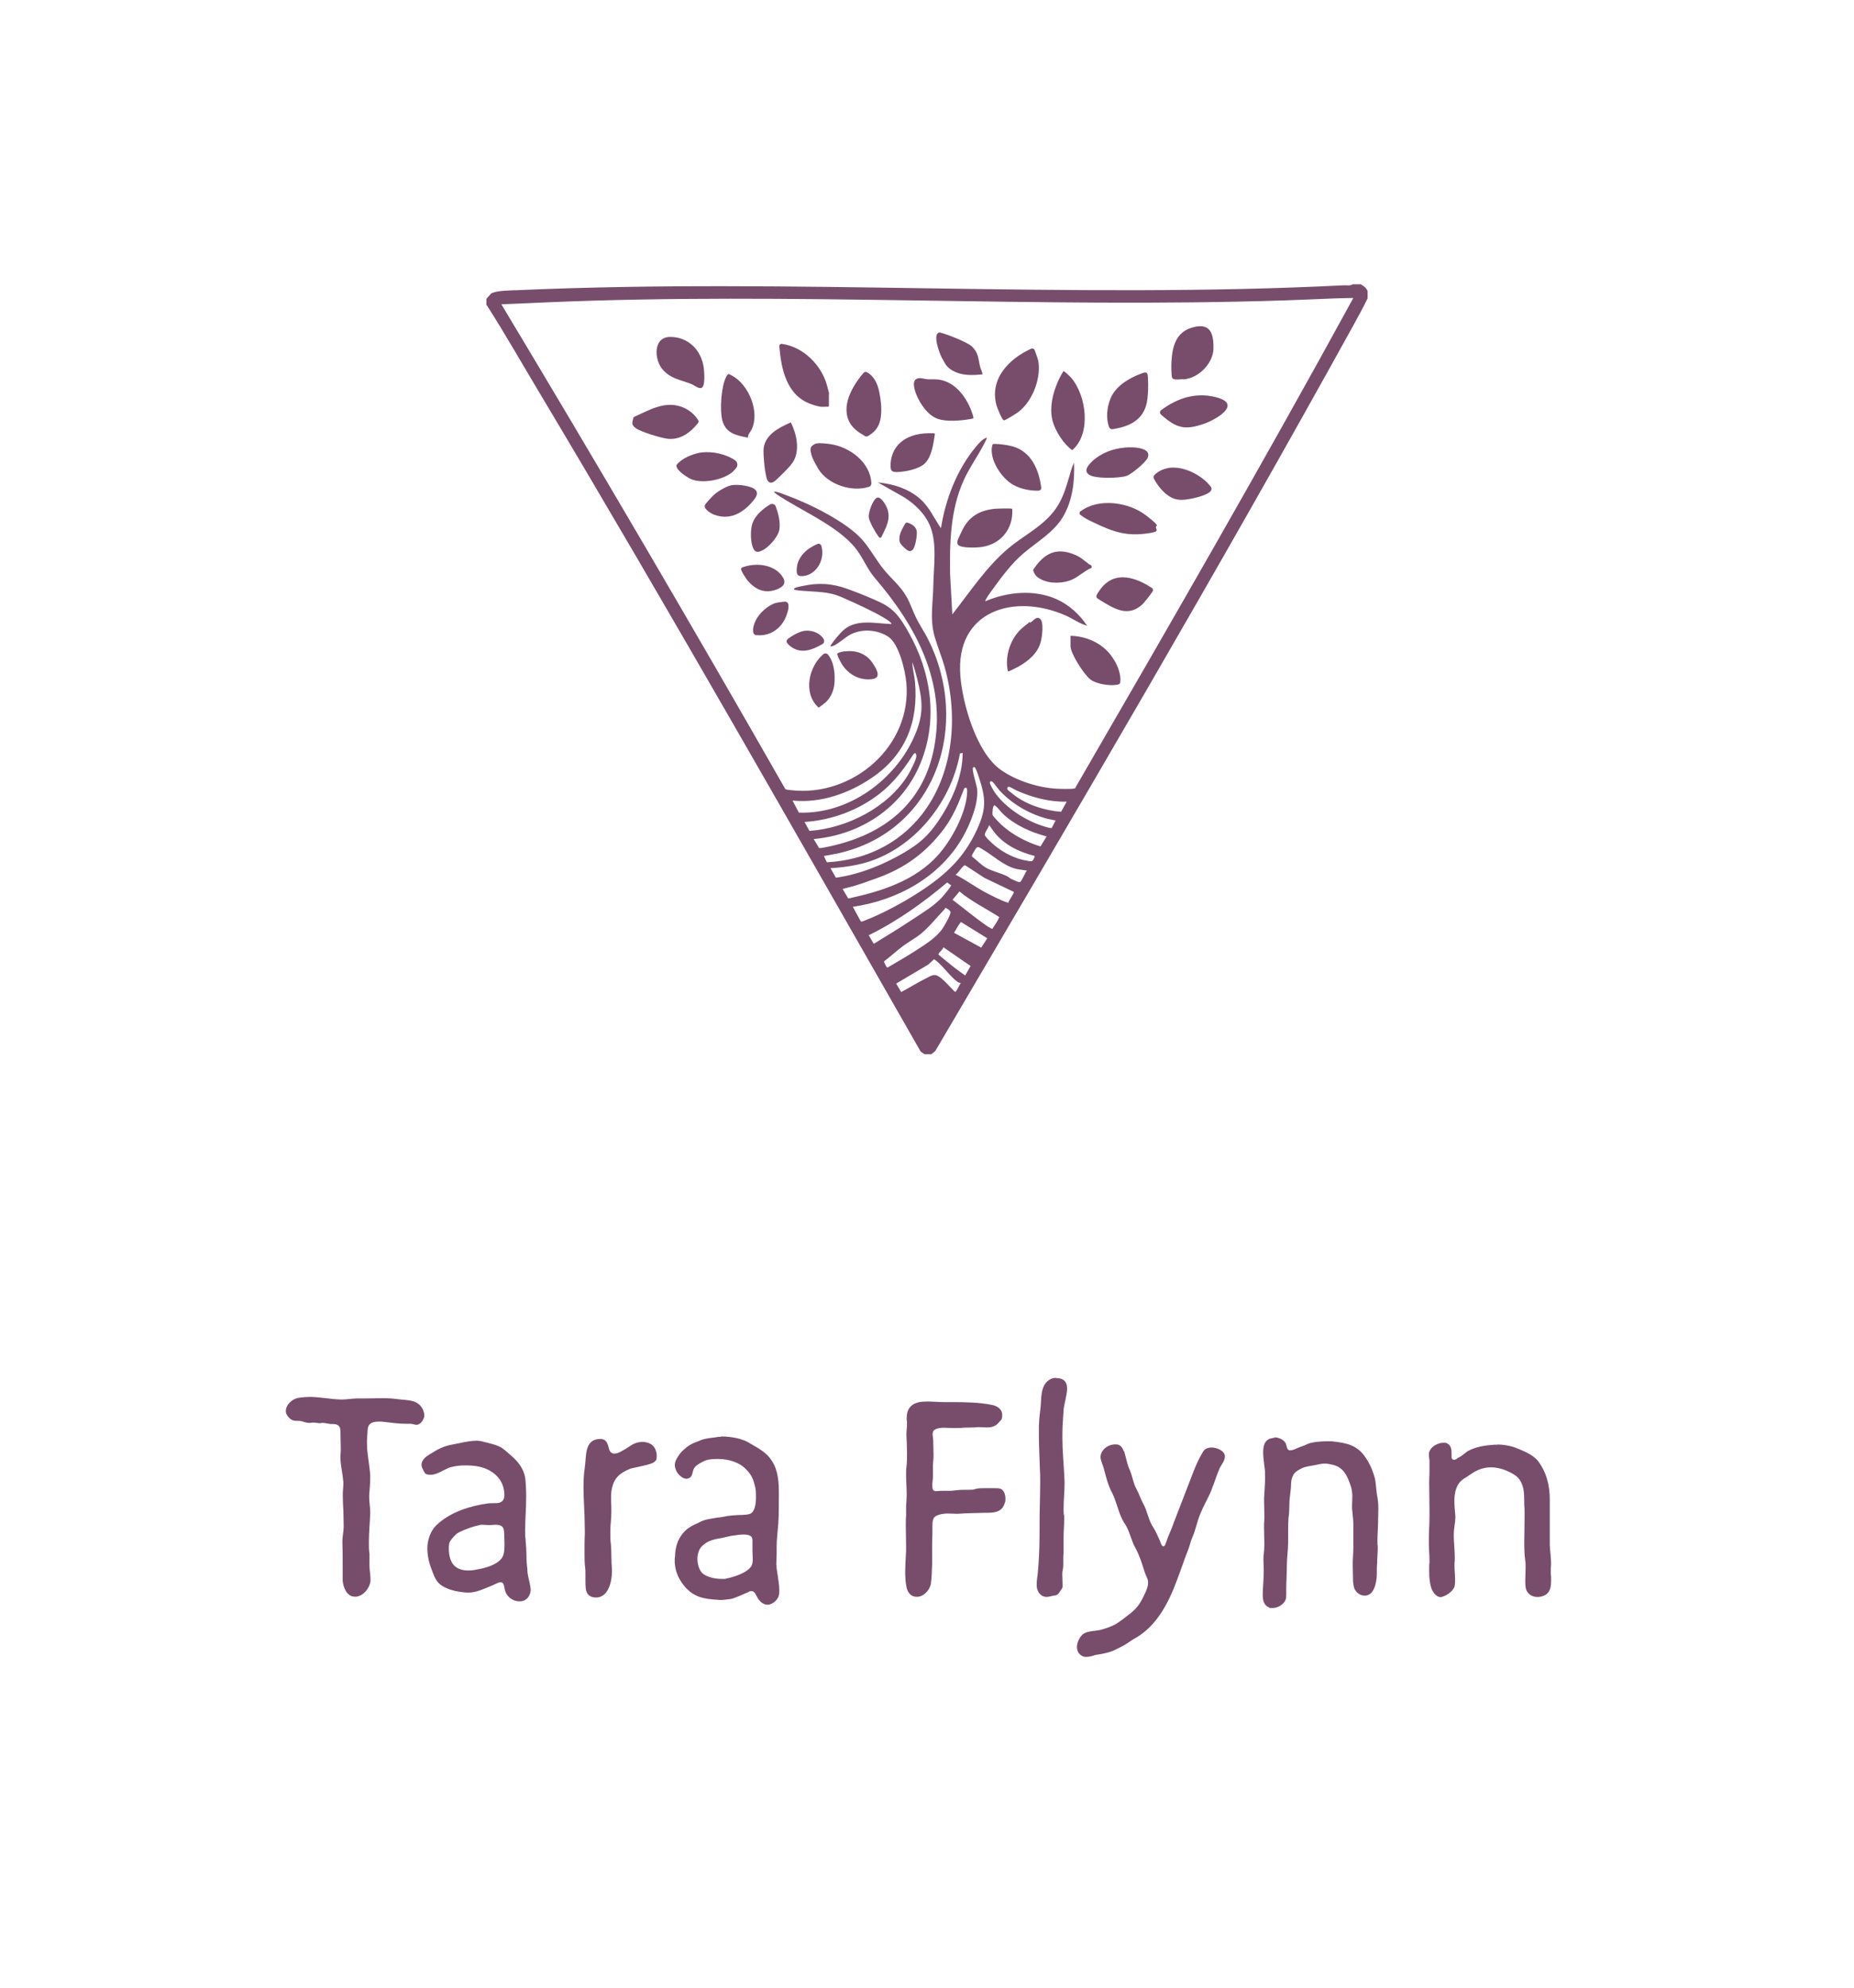 <?xml version="1.0" encoding="UTF-8"?>
<svg id="Layer_1" xmlns="http://www.w3.org/2000/svg" version="1.1" viewBox="0 0 1846 1978.6">
  <!-- Generator: Adobe Illustrator 29.0.1, SVG Export Plug-In . SVG Version: 2.1.0 Build 192)  -->
  <defs>
    <style>
      .st0 {
        fill: #784d6c;
      }
    </style>
  </defs>
  <g>
    <path class="st0" d="M1355,283.1c3,1.7,5.4,3.4,6.7,6.7v7.2c-4.3,8.9-9.1,17.6-13.8,26.2-134.5,243.5-275.6,483.4-416.7,723.1l-3.9,3.1h-6.7l-3.9-2.6c-125.3-219.1-249.8-438.7-379.3-655.4-17.1-28.5-33.7-57.7-51.5-85.7-.5-.7-.8-1.6-1.6-2v-6.2l4.6-5.2c4.8-3.3,20.9-3.2,27.3-3.5,274.1-12.1,548,9,821.8-4.8,2.9-.1,6.4.7,8.9-1h8.2ZM1347.3,296.6c-6.6.2-13.3.2-19.9.5-16,.6-32,1.4-48,1.9-245.2,8.1-490.7-8.6-735.8,2l-44.4,1.9c96,159.8,190.3,320.6,282.7,482.5.9.8,4.5,1,6,1.2,61.4,6.9,120.4-44.1,114.5-107.2-1.1-12.1-7.4-38.9-18.1-45.7-11.2-7.2-26.8-8.1-38.4-1.6-4.6,2.6-12.2,9.5-16.5,10.9s-2.2-.7-1.2-2.2c2.2-3.4,8.9-11.3,12-13.9,13.1-11.1,31.7-6.2,47.3-5.7.2-.8-.3-1-.7-1.5-1.5-1.7-5.8-4.3-7.9-5.5-10.5-6.1-26.4-13.4-37.8-18.4-4.2-1.9-8.5-3.7-13-4.7-12.2-2.9-25.1-1.9-37.3-4-1.6-2.2,5.9-3.3,7.5-3.6,16.2-3.7,30.2-2.9,45.7,2.8,10.2,3.7,23.7,9,33.3,13.7,14,6.9,19.6,15.9,27.1,29,22.8,39.9,29.9,87.5,12.1,130.8-18,44-59.4,71.2-106.3,75.4l5.3,8.9c1,.6,10.1-1.5,12-1.9,53.1-11.9,92.1-42.6,102.6-98,12.3-65.1-18.1-121-58.7-168.5-7.1-8.3-10.2-16.1-15.9-24.9-15.7-24.4-53.5-40.3-77.9-56-2.5-1.6-5.4-3.2-7.2-5.5,4.2.2,8.2,2.1,12.1,3.5,23,8.3,61.6,27.1,77.1,45.7,7.6,9,13.2,19.7,20.7,28.8,7.6,9.2,15.9,15.6,22.1,26.3,3.9,6.7,6.2,14.1,9.6,21.1,3.5,7.2,8.1,13.8,11.7,20.9,43.5,85.5,8.6,191.9-89.4,213.9-4.6,1-9.3,1.7-14,2.6l3,6.2h.6c37.1-2.1,70.5-17.8,93.6-47,32.1-40.7,36.8-98,23.2-146.9-2.9-10.4-7.1-20.3-10.1-30.7-5-17.7-1.6-33-1.3-51,.3-18.6,3.9-41.3-3.1-58.8-4.9-12.2-15.2-22.2-26.2-29l-25.9-14.7c15.4,1.5,31.2,6.4,42.7,17,8.8,8,13.4,19,20.1,28.6,4.5-28.7,15.9-58.4,34.6-80.8,3-3.6,6.5-7.9,11-9.4.5.5-2.7,6.5-3.3,7.5-6.3,12-14.3,23-19.8,35.3-13.1,29.2-13.9,61.6-13.4,93.2l2.2,40c17.5-22.3,33.9-47.3,55.7-65.7,14.7-12.4,32.7-21,44.9-36.3,10.9-13.7,13.4-28.1,18.6-44.3l2-4.9c.8,18.4-1.4,37.6-10.8,53.7-9.3,15.8-25.7,25-39.3,36.5-11.4,9.6-21.7,23.2-30.4,35.3-1.2,1.6-8.6,11.6-7.8,12.6,22.1-9.4,48.9-12,71.2-1.9,12.3,5.6,22.7,15.1,30.1,26.3-7.5-2.1-13.9-6.9-20.9-10-51.8-23-110.4-4.9-105.3,59.7,2.2,28.3,16.1,76.6,40.2,93.7,15,10.7,37.2,17.8,55.6,18.8,3,.2,15.4.5,17.6-.2s1-.5,1.3-1.1c93.6-161.6,187-323.3,276.6-487.2ZM795.4,808.9c49.2,1.8,96-32.2,115.2-76.4,9.3-21.4,8.2-34.5,2.7-56.6-1.4-5.6-3-11.3-4.9-16.7,0,6.3,2,12.7,2.6,19,3.7,40.1-9.3,73.2-42.7,95.9-23.1,15.7-50.9,25.6-79.2,22.8l6.3,11.9ZM958.5,749.5l-2.7.5c-9.3,51.4-49.7,99.7-101.9,110.7-8.9,1.9-17.9,3-27,3.5l5.4,9.5c23.8-3.3,47.8-13.1,68.4-25.3,14.9-8.8,23.4-16.4,33.2-30.6,13.4-19.6,24.6-44.2,24.6-68.3ZM801.1,818.2l4.8,8.9c37.3-2.6,78.2-23.3,98.1-55.5,2.1-3.4,8.8-16,8.4-19.3s-1.2-3-2.7-1.8c-9.7,15.1-19.6,28.4-33.9,39.6-21.3,16.6-47.9,26.4-74.8,28.1ZM849.1,902.6l7.9,14.4c1,1,2.8-.3,4.1-.7,17.5-6.7,38.5-18.1,54.2-28.3,26-16.9,44.7-34,57.7-62.7,9.4-20.7,8.5-31.1,1.4-52.4-.6-1.8-2.8-8.9-4.2-9.3l-1.4.4c-1.4,2.1,3.4,16.9,4,20.5,2.1,14.3-7,36.4-14.2,48.9-22.9,39.8-64.8,62.7-109.5,69.3ZM1051.1,816.7c-20.6-3.2-41.1-14.2-55.4-29.3-1.8-1.9-6.1-8.1-7.6-9.2s-1.9-.5-2.5.5,3,7.1,3.9,8.6c9.6,14.9,28.3,27.4,44.7,33.5,2,.7,11.8,4.2,13,3.4l3.9-7.6ZM1062.2,798c-17.3.4-34.1-4.1-49.8-11-1.8-.8-6.3-3.6-7.7-3.8-1.7-.3-2,1.7-1.5,2.7s3.1,2.7,3.7,3.2c13.3,11.5,32.3,17.6,49.6,19l5.6-10.1ZM839,884.9l5.6,9.5c32.8-7,66.4-17.6,89.5-43.3,13-14.5,27.1-40.4,28.7-60.1.2-2.4.9-9.2-2.8-6.1-5.4,14.3-10.8,27.6-20,40-17.6,23.5-38.6,39-66.2,49s-23.1,7.7-34.8,11ZM1042,832.6c-15.5-4.1-31.4-11.2-43.2-22.3-3-2.8-5.2-6.5-8.4-8.7-2.1-.2-2.5,8-2.1,9.6.3,1.4,7.3,8.4,8.9,9.9,11,10,24.7,17.1,38.8,21.5l6.1-10ZM984.9,821.5c-.7,2.4-4.7,7.5-4.3,9.7s8,8.9,9.8,10.4c8.8,7.4,20.9,13.5,32.3,15.2,1.7.3,4.2,1,5.4,0,.4-.4,2.8-4.3,1.9-4.8-15.7-4-31.2-11.5-40.9-24.8s-3.2-6.3-4.2-5.6ZM1022.4,866.6c-3.5-.6-7.1-.9-10.6-1.7-12.6-2.9-23.5-13.9-34.6-20.1-1.5-.8-3.3-2.4-4.8-1s-4.7,7.4-4.7,7.8-.1.7.2,1.1c4.8,3.6,9.2,8.6,14.5,11.4,6.1,3.3,13.8,4.9,20.3,8.1,1.6.8,3,2.2,4.7,3,1.2.6,6.3,2.8,7.3,2.9s.8,0,1.3-.4c2-1.8,4.4-8.7,6.5-11ZM1009.4,887.8l-29.1-13.9-19.2-12.5c-.6-.2-.9,0-1.3.4-2.6,1.7-5.4,7-8.4,8.9,9.7,4.9,18.8,11.6,28.3,16.8,4.7,2.6,18.3,9.6,22.9,10.7s1.1.3,1.5,0c.3-1.8,6.1-9.4,5.3-10.5ZM864.9,930.9l5.1,8.6c13-7.9,26.1-16,38.8-24.4,9.6-6.4,22-13.7,29.5-22.3,1.9-2.2,7.3-8.6,8.4-10.8s.3-.6,0-.9l-3.6-2.7c-24,20.3-49.9,38.7-78.2,52.6ZM955.4,887.3l-7,8.4c4.7,3.2,37.3,30,39.8,28.8,1.8-3.1,4.6-6.7,6-9.9s.9-1.2.5-1.9c-13.2-8.5-27.4-15.3-39.4-25.4ZM880.3,956.9c-.4.7,2,5,2.6,5.7s.6.6,1.2.3c9.1-5.4,18.4-10.6,27.3-16.4,8.9-5.7,20.1-12.6,26.4-21.2,2.2-3,8.2-13.5,8.6-16.8.3-2.1-3.4-4.2-5.2-4.9,0,.4-.2.9-.5,1.2-7.6,8-15.1,17.5-23.5,24.5-5.5,4.5-12.3,8.1-18.2,12.5-6.4,4.8-12.3,10.3-18.7,15.1ZM949.9,928.5l27.1,14.8,6-9.3-25.8-16c-.7,0-1,.5-1.3.9-2.1,2.7-4,6.7-6,9.6ZM939.3,942.9c-.4,2.2-3.8,4.6-4.6,6.2-.2.5-.4.9,0,1.4,7.1,5.7,14,11.8,21.4,17s4.4,3.5,5.2,3l5.1-8.9-27.1-18.7ZM956.6,978.4c-1.3,0-2.3-.4-3.4-1.2-6-4.2-13.4-14.2-19.4-19.5-.6-.5-3.4-2.9-3.8-2.8l-5.8,5.3-31.9,18.9,5,8.4c8.3-4.3,16.3-9.5,24.7-13.6,6.4-3.2,8.7-5.4,15.1-.2s12.7,13.4,13.9,13.5c.7,0,.8-.4,1.1-.8,1.6-2.2,3-5.5,4.4-7.8Z"/>
    <path class="st0" d="M1026.6,347.2c1.5-.7,3.2,0,3.7,1.6,1.4,4.1,3.3,8.2,3.8,12.4,2.1,17.6-7.2,40.7-22.3,50.4-2.4,1.5-8.6,5.5-10.9,6.4s-.8.5-1.4.3c-2-.5-6.6-12.4-7.3-14.8-7.2-26.2,12.3-46.3,34.3-56.3Z"/>
    <path class="st0" d="M1167.1,465.5c12.8-.7,28.8,7.5,37,17.2,1.7,2,3.1,3.2,1.5,5.9-2,3.5-13.2,6.5-17.1,7.3-5.1,1.1-11.1,2.2-16.3,1.3-10-1.7-18.5-11.8-23.3-20.7-.6-1.1-.5-2.5.4-3.5,4.6-4.8,11.2-7.2,17.8-7.6Z"/>
    <path class="st0" d="M817.4,404.9c-2.9-.3-7.8-1.8-10.6-2.9-23.6-8.7-29.1-34.8-30.8-57.4-.1-1.4,1.1-2.5,2.5-2.3,21.6,3,39.9,21.5,45.2,42.3s1.6,5.9,1.6,7.1v12.5l-.7.7c-2.3-.2-4.9.2-7.2,0Z"/>
    <path class="st0" d="M812.8,441.5c3.3-.8,8.9,0,13.4.5,19.7,2.6,40.7,18.3,41.4,39.3,0,1.4-.9,2.8-2.2,3.2-17.1,5.9-41.4-2.4-50.6-17.7-4.3-7.2-9-16-7.4-21.4.5-1.6,3.8-3.6,5.4-4Z"/>
    <path class="st0" d="M1058.8,369.5c.8-.6,7.1,5.8,7.9,6.7,15,17.6,20.1,55.5.9,71.9-8.4-5.8-16.6-18.7-19.4-28.5-4.6-16,2.1-36.4,10.6-50.1Z"/>
    <path class="st0" d="M1036.7,485.6c.2,1.4-.9,2.7-2.3,2.8-8.7.3-18-1.6-25.6-5.8-11.6-6.5-24.1-25.3-20.9-39,.4-1.7.9-1.7,2.6-1.7,4.6,0,12.3,1,16.8,2.2,19.5,5,27.2,23.4,29.5,41.7Z"/>
    <path class="st0" d="M1181.7,377.2c-1.4.3-2.6.5-4.1.3s-9.4,1.4-10.5-1.4c-1-2.7-.9-12.8-.7-16.1.9-15,4.3-28.9,20.1-33.8,18-5.5,22.1,4.8,21.7,21-.3,13.7-13.3,27.6-26.6,29.9Z"/>
    <path class="st0" d="M913.9,376.6c3.3-.7,6.3.7,9.5.9,4.5.3,8.3-.3,12.8.6,15.2,2.9,25.6,16.9,30.9,30.6.5,1.4,2.6,6.8,2,7.7-1.2.6-2.7.6-3.9.9-8.9,1.5-22.8,2.6-31.3-.3-10-3.4-17.9-15.1-21.6-24.5-1.6-4.2-5.1-14.5,1.7-15.8Z"/>
    <path class="st0" d="M699.2,385.7c-2.8,2.3-7.8-2.2-10.6-3.3-10.9-4.5-21.3-5.2-29.4-15.3-7.8-9.7-8.9-31.4,7.7-31.7,18.2-.3,31.4,13.1,33.8,30.5.5,4,1.6,17.1-1.5,19.7Z"/>
    <path class="st0" d="M859.8,371.2c.9-1,2.4-1.3,3.6-.6,6.9,4,10.2,11,11.9,18.8,2.1,9.8,3.7,23.7-.2,33-2.4,5.7-6,8.7-10.9,11.7-.9.5-2,.6-2.9,0-5.7-3.3-11.6-7.1-14.9-12.8-9.7-16.7,2.2-37.1,13.5-50.2Z"/>
    <path class="st0" d="M1107.8,427.2c-1.5.2-2.9-.6-3.4-1.9-3.5-8.9-2.2-20.1,1.4-28.8,4.9-12,18.1-20,29.9-24.4,3.8-1.4,6.8-2.9,7.2,2.4.6,8.1.5,21.7-1.8,29.4-4.7,15.6-18.5,21-33.2,23.3Z"/>
    <path class="st0" d="M630.5,416.2c.2-.6.7-1.2,1.3-1.4,14.6-6.6,29.5-15.6,46.1-10.1,6.9,2.3,13.5,7.3,17.3,13.6.5.8.5,1.9-.1,2.7-7.4,9.3-17.3,17-30,15.8-6.4-.6-27.1-6.9-32.1-10.6-4.4-3.2-3.8-5.4-2.4-9.8Z"/>
    <path class="st0" d="M1151.4,528.7c-.9.9-5.1,1.7-6.5,1.9-23,3.7-35.8-.9-56-10.5-4.5-2.1-9.2-4.4-13.2-7.6-1.1-.9-1.1-2.6,0-3.4,18.2-13.8,48.4-9.3,65.6,4.1s7.7,8.2,10,13c.3.7.6,1.7,0,2.4Z"/>
    <path class="st0" d="M744.9,435.7c-11.6-2.3-22-4.1-25.6-16.9-2.8-10.3-1.3-33.9,3.7-43.6,2.1-3.9,2.4-3.2,6-1.2,16.5,8.9,27.8,36,19.4,53.5-1.3,2.7-4.1,5-3.6,8.2Z"/>
    <path class="st0" d="M1066,632.9c15.4.3,30.9,7.1,40.2,19.5,5.5,7.3,10.3,17.4,9.2,26.8-.2,2-2,2.2-3.8,2.5-7.4,1.1-20-.8-26-5.4-6.1-4.7-19.7-25.6-19.7-33.1v-10.3Z"/>
    <path class="st0" d="M992,506.4c2-.2,14.7-.5,15.5,0l.4.6c1.1,19.3-11.3,34.7-30.5,37.5-4.3.6-21.3,1.5-23.7-2.5-.7-1.1-.6-2.5-.3-3.8s3.9-8.8,4.8-10.6c7-14.2,18.3-20,33.9-21.3Z"/>
    <path class="st0" d="M1156.4,413c-.1-.1-.3-.3-.5-.4-1.3-1.2-1.2-3.3.2-4.3,16-11.9,34.1-18,54.3-13,27.3,6.8.6,22.3-11.7,26.6-19.5,6.7-27.5,4-42.3-8.8Z"/>
    <path class="st0" d="M787.4,420.4c5.7,11.3,9.3,27.4,2.5,39-2.7,4.7-13,14.6-17.4,18.6-2.6,2.4-6.1,4-8.3.2-2.6-4.5-4.4-26-3.9-31.6,1.4-14,15.7-21.2,27.1-26.1Z"/>
    <path class="st0" d="M1119.7,445.5c5.2-.4,11.9-.4,16.9,1.1s8,3.9,6.3,8.7-16.5,16.9-21.4,18.5c-7.3,2.3-30.9,3-37.2-1.3-5.9-4-.3-10,3.3-13.4,8.5-8,20.5-12.6,32.1-13.5Z"/>
    <path class="st0" d="M1146.8,585.2c1.2.7,1.6,2.4.8,3.6-2.6,4-8.7,11.4-9.9,12.6-12.6,11.7-24.5,6.7-37.4-1-1.2-.7-7.5-4.5-8-5-1.8-1.9.5-4.6,1.7-6.5,11.8-18.5,29.6-16.8,47.1-7.2,2,1.1,3.8,2.4,5.7,3.5Z"/>
    <path class="st0" d="M699.2,450.3c10.5-1,23.6,1.6,32.7,7.9,2.5,1.7,3,5.2,1.2,7.5-1.1,1.4-2.3,2.8-3.7,4.1-9.9,8.4-32.4,12.7-43.8,5.9-4.3-2.6-12.1-7.9-12.1-12.2,0-1.2,2.7-3.3,3.1-3.7,5.2-4.9,15.7-8.8,22.7-9.5Z"/>
    <path class="st0" d="M1086.2,562.7c1.2.6,1.1,2.4-.1,2.9-7.1,3.1-12.4,8.8-19.7,11.8s-20.6,4.4-30.4-1c-4.2-2.3-5.9-4.3-7.4-9,10.6-16.1,22.5-23.2,41.6-15.2,6,2.5,9.2,5.7,14.1,9.4.3.2,1.1.6,1.9,1Z"/>
    <path class="st0" d="M978.2,372.7c-9.3.8-18.8,1.4-27.4-2.6s-9.5-8-13-13.9c-2-3.5-9.5-23.1-2.9-25.1.9-.3,1.7,0,2.5.3,6.4,1.7,26,9.3,30.3,13.5,6.7,6.4,6.2,12,8.2,20.2.6,2.5,2.2,4.9,2.3,7.6Z"/>
    <path class="st0" d="M893.5,443.7c8.8-10.6,23.3-13,36.4-12.4.6,0,1,.5.9,1.1-1.4,9.5-3.2,22.9-10.5,29.4-5.5,4.9-17,7.4-24.2,7.9-6.9.5-9.8.5-9.4-7.5.4-6.8,2.4-13.3,6.8-18.5Z"/>
    <path class="st0" d="M729,482.9c5.4-.7,14.3.3,19.4,2.4,8.5,3.5,5.2,9.1.6,14.3-9.9,11.4-22.5,18.4-37.8,12.8-3.2-1.2-10.1-5.2-9.5-9.2.2-1.5,8.2-9.9,9.9-11.3,4-3.3,12.3-8.3,17.4-9Z"/>
    <path class="st0" d="M1003.6,668.4c-3.5-15.3,2.6-33.6,14.7-43.7s5.2-3.3,7.9-5.1,5.4-6,8.9-4c4.8,2.7,2.4,19.1,1,23.9-3.1,11.1-12.6,18.8-22.3,24.2-1.2.7-9.6,5-10.1,4.6Z"/>
    <path class="st0" d="M814.3,703.6c-14.7-13.9-9.1-40.2,5.5-52.4,1.4-1.2,3.5-1,4.7.5,6.2,7.8,7.1,19.4,6.3,29-.6,6.9-3.9,14.5-9.4,19-1.3,1-3.8,3-5.2,4s-1.4.4-1.9,0Z"/>
    <path class="st0" d="M766.9,502.1c2-1.2,4.7-.2,5.5,2,2.6,7.2,4.6,14.9,3.7,22.5-.8,7.2-10.2,17.7-16.5,21-3.5,1.8-6.9,3.1-9.2-1-3.4-6-3.4-19.3-1.2-25.7,2.8-7.9,10.3-14.5,17.7-18.8Z"/>
    <path class="st0" d="M737.9,567.2c-.3-1,.2-2,1.2-2.4,12.7-4.7,29.9-3.5,38.8,7.6,5.4,6.7,3.5,11.1-4.1,14.2-12.1,4.8-21.9.4-29.7-9.1-1.1-1.4-5.1-7.1-6.1-10.3Z"/>
    <path class="st0" d="M873.5,495.3c3.6-1,8.4,7.1,9.7,10.4,4.3,10.9-1.2,19.6-5.5,28.7-.5,1.1-1.9,1.2-2.6.2s-.4-.6-.6-.8c-2.7-3.6-9.1-14.6-9.5-19-.5-4.7,4.2-18.2,8.6-19.5Z"/>
    <path class="st0" d="M753,632.3c-1.5-.2-2.7-1.3-3-2.8-.7-4.1.6-7.9,2.4-11.8,3.6-7.4,12.3-15.4,20.4-17.6,1.1-.3,5.6-1,8.6-1.2,1.8-.1,3.4,1.2,3.6,3,.5,3.9-1,8.5-2.4,11.9-5,12.4-16.5,19.9-29.7,18.4Z"/>
    <path class="st0" d="M841.3,648.4c10.8-1.3,20.8,2,27.1,11s8.3,15.5,0,16.6c-12.1,1.7-23.3-4.4-29.8-14.3-1.1-1.6-5.6-9.8-4.8-11.1s6.1-2.1,7.4-2.3Z"/>
    <path class="st0" d="M813.9,541.5c1.6-.7,3.4.2,3.9,1.8,4,12.6-4.2,28.7-18,30.1-6.6.7-6.9-2.5-6.4-8.3,1.1-11.4,10.5-19.4,20.5-23.6Z"/>
    <path class="st0" d="M802.4,627.8c6.9-.4,14.5,2.6,17.8,8.6.9,1.7.3,3.9-1.4,4.8-10.5,6-22.2,10.5-32.8,1.3-5-4.4-2.6-6,1.7-8.8,4-2.6,9.9-5.6,14.7-5.9Z"/>
    <path class="st0" d="M901.2,521.3c.4-.8,1.3-1.2,2.2-1,4.3,1,8.8,4.1,9.4,8.6.5,3.9-1.3,15.6-4.1,18.4s-5.5.5-8.1-1.9c-2-1.8-4.6-4.3-5-7-.9-6.2,2.7-11.9,5.6-17.1Z"/>
  </g>
  <g>
    <path class="st0" d="M307.7,1390.5c10.6,0,21,2.3,31.3,2.6h1.9c4.8,0,9.7-1,14.5-1h6.4c6.1,0,12.6-.3,18.7-.3s10.6.3,15.8,1c9.7,1.3,20.3,0,25.1,11,.6,1.6,1,3.2,1,4.8s0,1.6-.3,2.6c-1,2.9-3.2,6.4-6.8,7.1h-.6c-1.9,0-3.9-1-5.8-1h-4.2c-7.4,0-14.8-1-22.2-1.9-1.9-.3-3.5-.3-5.2-.3-9.7,0-11,4.2-11.3,8.7-.3,2.9-.3,6.8-.6,9.7v3.2c0,11,2.6,21,3.2,31.9v2.9c0,5.8-.6,11.3-1,17.1v1.9c0,4.8,1,9.7,1,14.5v1.6c-.3,9.7-1.3,19-1.3,28.7s.3,7.7.6,11.6v11.9c0,4.2,1,8.7,1,13.2v1.6c-.6,7.1-6.8,14.8-14.2,15.8h-1.3c-8.1,0-11.6-9.3-12.2-15.8v-14.8c0-8.7,0-15.5-.3-24.5,0-4.8,1.3-9.7,1.3-14.8s-.3-11.3-.3-15.8c-.3-5.5-.6-9.3-.6-15.1s.6-8.1.6-11.9-.3-2.3-.3-3.5c-.6-8.1-2.6-14.2-2.6-21.9v-2.9c.3-2.3.3-4.8.3-7.1,0-4.5-.3-9.3-.3-14.2v-1.6c0-2.6-.3-5.5-2.6-6.8-2.3-1.6-5.5-1-8.1-1.3-2.3-.3-4.8-1-7.1-1h-1c-.6.3-1.3.3-1.9.3-1.9,0-3.9-.6-6.1-.6s-2.3.3-3.5.3c-2.3,0-4.5-.3-7.1-1.3-5.5-1.9-8.7,1-13.5-3.5-2.3-2.3-3.5-4.5-3.5-7.1,0-5.8,5.8-11.6,11.9-12.9,3.5-.6,7.4-1,11.3-1Z"/>
    <path class="st0" d="M474,1434.1c2.6,0,4.8.3,7.1,1,5.8,1.6,12.2,2.6,18,5.8,2.9,1.9,5.8,4.5,8.4,6.8,5.8,4.8,11.9,11.3,14.2,18.7,1.6,4.2,1.6,8.4,1.9,12.9.3,3.9.3,7.4.3,11,0,11-1,22.2-1,33.2s.3,5.2.3,7.7c.6,6.4,1,12.9,1,19.3s1,9.7,1,14.5c.6,4.8,2.3,10.6,2.9,14.8,0,.6.3,1.6.3,2.3,0,5.2-2.9,10.3-8.1,11.6-1,.3-2.3.3-3.2.3-6.8,0-12.6-4.8-14.2-10.6-1-2.9-.6-8.4-4.5-8.4h-.6c-2.9.6-5.8,2.6-8.4,3.5-7.1,2.9-15.1,6.8-22.9,6.8h-1.6c-9.3-.6-21.6-2.9-28.4-9.7-3.5-3.9-5.2-9-6.8-13.5-2.6-6.4-4.2-13.9-4.2-21s2.6-17.1,9.7-23.5c13.5-12.6,32.6-18.4,50-21,1.9-.3,3.9-.3,6.1-.3s4.5,0,6.4-.6c3.5-1.3,4.5-4.2,4.5-7.4s-.3-3.9-.6-5.8c-1.9-9.7-8.4-16.4-17.4-20.3-6.1-2.6-13.2-3.5-20-3.5s-11,.6-15.8,1.9c-5.5,1.6-12.9,7.4-19.3,7.4s-5.8-1.3-8.1-5.5c-1-1.6-1.3-3.2-1.3-4.5,0-5.2,5.2-8.7,9.7-11.3,7.7-4.8,12.9-7.4,22.2-9,7.1-1.3,14.8-3.5,22.2-3.5ZM456.6,1525.6c-2.9,1.3-6.8,6.1-8.7,9-1,2.3-1,4.8-1,7.1,0,7.1,1.9,15.5,8.4,19,3.2,1.9,6.8,2.6,10.6,2.6s6.1-.3,9-1c7.7-1.3,19.3-4.2,24.5-11,2.6-3.2,2.9-8.7,2.9-14.2s-.3-7.7-.3-10.3-.3-6.1-2.6-7.7c-1.6-1-3.9-1.3-5.8-1.3s-4.2.3-6.1.3h-1.3c-1.9,0-3.9-.3-5.8-.3h-1.6c-7.7,1.6-15.1,4.2-22.2,7.7Z"/>
    <path class="st0" d="M597.8,1432.4c3.9,0,6.1,1.9,7.4,5.8,1.3,3.2,1,7.7,5.5,8.7h1.3c3.2,0,6.1-1.9,8.4-3.2,6.1-3.2,9.3-7.1,16.1-8.1,1,0,1.9-.3,2.9-.3,3.5,0,7.4,1,10,3.2,2.6,1.9,4.5,6.4,4.5,10.6s-.6,4.5-2.3,6.1c-2.6,1.9-5.5,2.3-8.4,3.2l-15.5,3.5c-11.6,4.8-17.1,10-19,22.9-.3,2.3-.3,4.2-.3,6.1v2.6c.3,3.9.3,7.7.3,11.6,0,6.4-1,12.9-1,19.3s0,9,.6,13.2c.6,7.1.3,17.4,1,24.5v2.3c0,9.3-3.2,24.8-14.8,25.8h-1c-6.4,0-9.7-3.2-10.3-9.3-.3-2.6-.3-5.2-.3-7.4v-6.8c0-1.9,0-4.2-.3-6.4-.6-4.2-.6-9.3-.6-14.8s0-13.5.3-18.4v-3.5c0-4.8-.3-10-.3-14.8-.3-9.3-1-18.7-1-27.7s.3-13.5,1.3-20.3c1.6-11-.6-27.7,14.5-28.4h1Z"/>
    <path class="st0" d="M717.7,1429.9c10.3,0,21.6,1.9,30,7.4,8.1,4.8,15.8,8.7,21,17.1,6.1,9.3,6.8,21.3,6.8,31.9s0,22.2-.6,30.9c-.6,7.4-1.6,15.1-1.6,22.6v6.8c0,3.2-.3,6.1-.3,9.3v1.9c.6,8.4,2.9,16.8,2.9,25.1v2.9c-.3,5.2-4.5,10-9.7,11.3-.6,0-1.3.3-1.9.3-4.2,0-7.4-2.9-9.7-6.4-2.3-3.5-2.9-7.1-6.1-7.1s-1.9.3-3.5,1c-4.8,1.9-12.6,5.8-17.4,6.8-3.5.3-6.8,1-10.3,1-8.1-.6-17.1-1-24.2-4.5-11-5.2-20-18.7-21-30.3-.3-1.3-.3-2.6-.3-4.2s0-2.9.3-4.5c.3-8.7,2.3-16.4,8.1-23.2,4.2-5.2,9.7-7.7,15.5-10.3,2.6-1.6,6.4-2.9,9.7-3.5,3.5-.6,8.4-1.6,12.2-1.9,4.8-1,8.4-1.6,13.2-1.9,4.5-.6,11,0,15.5-1.3,5.2-1.6,6.4-9.7,6.4-16.8s-.3-7.1-.6-9.3c-1.6-7.1-3.5-12.9-9-18.1-6.4-7.1-17.4-10.6-28-10.6s-12.9,1.3-18.1,4.2c-2.6,1.6-5.2,3.2-6.4,6.1-1.3,2.9-1,6.8-3.9,8.4-1,.6-2.3,1-3.2,1-4.5,0-9.3-5.2-10.6-9-.6-1.6-1-3.2-1-4.5,0-3.9,1.9-6.8,4.5-10.6,1.9-2.9,4.8-5.2,7.4-7.4,3.2-2.3,5.2-3.5,8.7-4.8,2.9-1,5.8-2.6,8.7-3.2,4.8-1.3,10-1.3,14.5-2.3h2.3ZM719.6,1530.8c-8.1,1.3-15.5,2.6-21.3,9-2.6,2.9-3.9,7.7-3.9,12.2s1.6,10.6,4.8,13.9c4.2,3.9,12.6,5.8,19.3,5.8s2.9,0,4.2-.3c7.4-1.3,21.6-5.8,25.5-12.6,1-1.9,1.3-4.2,1.3-6.8s-.3-5.8-.3-8.1v-10.3c0-1.9-.3-3.9-2.3-4.8-1.6-1-4.2-1.3-6.8-1.3s-7.4.6-9.7,1c-3.5.3-7.4,1.6-11,2.3Z"/>
    <path class="st0" d="M922.7,1395.1c5.5,0,11.6.6,17.4.6h8.1c12.6,0,26.8.3,38.4,2.6,6.8,1,11.3,4.8,11.3,10s-1,4.8-3.2,7.4c-3.2,4.2-7.4,5.2-11.9,5.2s-5.2-.3-7.7-.3h-1.3c-4.2.6-11,.3-15.1.6-1.9.3-3.5.3-5.5.3h-5.5c-1.9,0-5.2-.3-8.1-.3s-8.1.6-10,2.9c-.6,1-1,2.3-1,3.5,0,2.3.6,4.5.6,6.4,0,4.8.3,9.3.3,13.9s-.3,6.8-.6,10.3v10.6c0,1.9,0,3.9-.3,5.5-.3,1.3-.3,2.6-.3,3.9s0,3.2.6,4.5,1.6,1.6,2.9,1.6h1c2.3-.3,4.5-.3,7.1-.3h7.1c4.8-.6,9-1,13.9-1h4.8c1.6,0,3.2,0,4.8-.6,2.9-1,6.1-1,9.3-1h11.3c1.9,0,3.5,0,5.2.6,3.2,1.3,4.8,5.5,4.8,9.7s-.3,2.9-.6,4.2c-2.6,9.7-11,10-19,10h-1.6c-9.7.3-17.1.3-26.4,1-3.2,0-6.8-.3-10-.3s-8.7.6-12.2,2.9c-2.6,1.6-2.9,5.8-2.9,9.7v7.4c-.3,5.5-.3,10.6-.3,15.5v15.1c-.3,6.1-.3,13.5-1.3,19.7-1.3,5.8-6.4,11.9-12.9,12.6h-1.3c-5.5,0-9-4.2-10-9.7-1-4.5-1.3-10-1.3-15.1s.3-10.3.6-15.5c.3-3.2.3-6.8.3-10,0-6.8-.3-13.5-.3-20.3s0-6.8.3-10.3v-6.8c0-2.3,0-4.8.3-7.1,0-1.9.3-3.9.3-6.1,0-6.4-.6-13.9-.6-20.3s0-5.5.3-7.7c.6-4.5.6-9,.6-13.5,0-6.4-.3-12.9-.6-18.7,0-4.2.6-7.4.6-11.3s-.3-2.6-.3-3.9v-1.9c0-7.4,3.2-14.2,13.9-15.8,1.9-.3,3.9-.3,6.1-.3Z"/>
    <path class="st0" d="M1051.9,1371.9h1.6c7.1.6,9,5.2,9,10.6s-2.9,15.1-3.5,20.6c0,2.9-.6,7.7-.6,10.3-.6,6.8-.6,11.6-.6,18.4,0,12.2,1.3,24.8,1.9,37.4,0,2.3.3,4.2.3,6.4,0,8.7-1,17.7-1,26.4s.6,4.8.6,7.4v2.9c0,5.8-.6,11.6-.6,17.1v16.1c-.3,2.3-.3,4.5-.3,6.4v6.1c0,2.9-1,5.8-1,8.7s.3,7.7.3,11v1.9c-.3,1.9-2.3,3.9-3.2,5.5-2.6,3.9-4.2,2.6-8.7,3.9-1.3.3-2.6.6-3.9.6-4.8,0-8.4-3.2-9.7-8.7-.3-1.3-.3-2.6-.3-3.9,0-3.5.6-6.8,1-10,.6-6.1,1-12.2,1.3-18.1.6-11.9.6-23.5.6-35.1s.6-25.8.6-38.4-.3-8.4-.3-12.6c-.3-11.6-1-22.9-1-34.2s0-10,.3-14.8c.3-5.2,1.3-10.6,1.6-15.8.6-9.3.3-22.2,11.9-26.1,1.3-.3,2.3-.3,3.5-.3Z"/>
    <path class="st0" d="M1119.3,1444.7c1.9,6.1,2.9,13.2,5.8,19,2.6,6.4,3.2,12.6,6.4,18.4,2.6,4.5,3.9,9.3,6.4,13.9,4.5,7.7,5.5,17.4,10.6,24.8,2.6,3.9,4.2,8.4,6.4,12.9.6,1.6,1.3,4.5,2.9,5.5h.6c1.9,0,2.3-3.5,2.9-4.5,1.9-6.1,5.5-12.9,7.4-19,3.9-10,8.4-21.6,12.2-31.6,5.2-12.9,9.7-27.4,17.1-39.3,1.6-2.6,4.8-3.9,8.4-3.9s9.7,1.9,11.9,5.2c1,1.3,1.3,2.6,1.3,3.9,0,4.2-3.9,8.4-5.5,12.2-3.9,9-6.4,19-11,28-2.6,5.5-5.5,10.6-7.7,16.1-3.5,7.7-4.8,16.8-8.4,24.5-1.3,2.9-2.3,7.4-3.5,10.6-10,25.1-16.8,53.8-35.5,74.8-4.5,5.2-11.3,11-17.7,14.5-3.5,1.9-6.8,4.5-10,6.4-3.9,2.3-7.4,3.9-11.3,5.8-5.8,2.6-12.2,3.5-18.4,4.5-2.6,1-6.1,1.9-9,1.9h-1.6c-5.5-1.3-7.7-5.5-7.7-10s3.2-11.3,7.4-13.5c5.5-2.9,12.9-1.9,19-4.2,4.2-1.3,7.7-2.6,11.6-4.5,5.2-3.2,9.7-6.8,14.2-10.3,7.7-5.8,11-11,15.1-19.7,1.6-3.5,3.5-7.4,3.5-11.3v-1.6c-.3-3.2-2.6-6.4-3.5-9.7-2.3-7.7-5.2-16.4-9-23.5-4.5-7.7-5.8-17.4-11-24.8-5.5-8.1-7.7-21.3-12.2-30-4.2-7.7-6.1-16.1-8.4-24.5-1-3.9-2.9-7.1-3.2-11v-.3c0-6.8,7.1-12.6,14.5-12.6h1.6c3.9.3,5.8,3.5,7.1,6.8Z"/>
    <path class="st0" d="M1268.8,1430.8c4.2,0,9,1.9,11.3,5.8,1,1.9,1,6.8,3.9,7.1h.6c2.9,0,6.4-1.9,8.7-2.9,2.6-1,5.8-1.9,8.1-3.2,3.2-1.6,8.7-2.3,12.6-2.6,2.6-.3,5.8-.3,8.7-.3h3.2c14.2,1.6,25.5,3.2,34.2,16.8,3.9,5.8,6.4,11.6,8.4,18.4,1.6,5.5,1.6,12.6,2.6,18.4,1,4.5,1.3,9.3,1.3,13.9s-.3,9.3-.3,13.9-.6,11.3-.6,17.1,0,3.9.3,5.5v2.6c0,4.8-.6,9.7-.6,14.5-.3,3.2-.3,8.4-.3,11.9-.3,6.8-2.3,20.6-11.9,20.6h-.6c-5.2,0-10-4.8-10.6-9.7-.3-2.3-.6-3.5-.6-5.8,0-4.5-.3-9-.3-13.5v-3.5c0-4.8.6-10,.6-14.8v-23.2c0-4.5-.6-9-1-13.5-.3-1.6-.3-3.5-.3-5.2,0-3.2.3-6.4.3-9.3s-.3-6.8-1.6-10.6c-3.2-9.7-7.1-19-18.7-21.3-2.6-.6-4.8-1-6.8-1-3.2,0-6.1.6-10.6,1.6-4.5,1-8.4,1-12.9,3.2-2.9,1.6-6.4,3.2-8.1,6.4-1.6,2.9-2.3,6.1-2.3,9,0,5.8-1.3,11.6-1.6,17.4-.3,5.8,0,11.3-1,17.1-.3,3.5-.3,7.7-.3,11.6v11.6c0,8.1-1.3,16.1-1.3,23.9s-.6,15.5-.6,22.9v5.2c0,1.9,0,3.9-.6,5.5-1.6,4.5-7.7,8.4-12.9,8.4s-2.6,0-3.5-.6c-5.8-2.3-6.4-7.7-6.4-13.2s1-15.1,1-22.6-.3-7.4-.3-11.3,0-3.9.3-5.8c.3-2.9.6-6.8.6-10.6s-.3-10.6-.3-15.5v-4.5c.3-2.6.3-5.5.3-8.1,0-5.5-.3-11-.3-16.4.3-7.4,1-13.9,1-20.6s0-7.7-.6-11.6c-.3-3.5-1.3-9-1.3-14.2s1-10.3,4.8-12.6c1.3-1.3,4.2-1.3,5.8-1.9h1Z"/>
    <path class="st0" d="M1490.6,1437.9c6.1,0,11.9,1,17.7,2.9,7.7,3.2,16.8,6.4,22.6,12.9,9,11.6,12.2,25.1,12.2,39v45.4c.3,6.1,1.3,12.9,1.3,19-.3,2.9-.3,4.8-.3,7.1s0,3.5.3,5.5v4.2c0,7.7-1.9,13.9-10.6,15.5-1,0-1.6.3-2.6.3-6.1,0-11.3-3.2-12.2-10-.3-1.9-.3-3.9-.3-6.1,0-4.2.3-9,.3-13.5s0-4.2-.3-6.4c-1-6.8-1-13.2-1-19.3s.3-16.4.3-24.8,0-7.7-.3-11.6c-.3-9,.6-17.1-4.5-24.8-3.2-5.2-10.6-8.1-15.8-10.3-4.2-1.3-8.4-2.3-12.9-2.3s-8.7,1-12.6,2.6c-4.5,1.9-8.1,4.8-12.2,7.4-6.1,3.5-8.7,7.1-10.6,13.9-.6,2.9-1,5.8-1,9,0,5.5.6,11,1,15.8,0,7.4-1.6,11.3-1.6,18.7s1,14.8,1,22.2v2.9c-.3,1.9-.3,3.5-.3,5.2,0,4.8.6,8.7.6,13.2s0,4.2-.3,6.4c-.3,4.8-7.4,10.3-12.6,11.6-.6.3-1,.3-1.6.3-3.5,0-6.4-3.5-8.1-6.4-2.6-5.5-3.2-12.9-3.2-19.7s0-5.8.3-8.4v-2.6c0-5.2-.6-10.3-.6-15.1v-6.4c0-7.7.6-12.6.6-21.3v-7.1c0-9.3-.3-18.4-.3-28,.3-4.8.3-9.7.3-14.5v-5.8c0-2.3-.6-4.2-.6-6.4s.3-2.9,1-4.2c1.9-4.2,8.1-7.7,13.2-7.7s2.6,0,3.9.6c4.2,1.9,4.5,6.4,4.5,10.3v3.2c0,1.3.3,2.3,1.6,2.6.3,0,.6.3,1,.3,1.3,0,2.9-1.3,3.5-1.9,4.5-1.9,6.1-4.2,10-6.8,8.1-4.5,17.7-5.8,26.8-6.4h2.6Z"/>
  </g>
</svg>